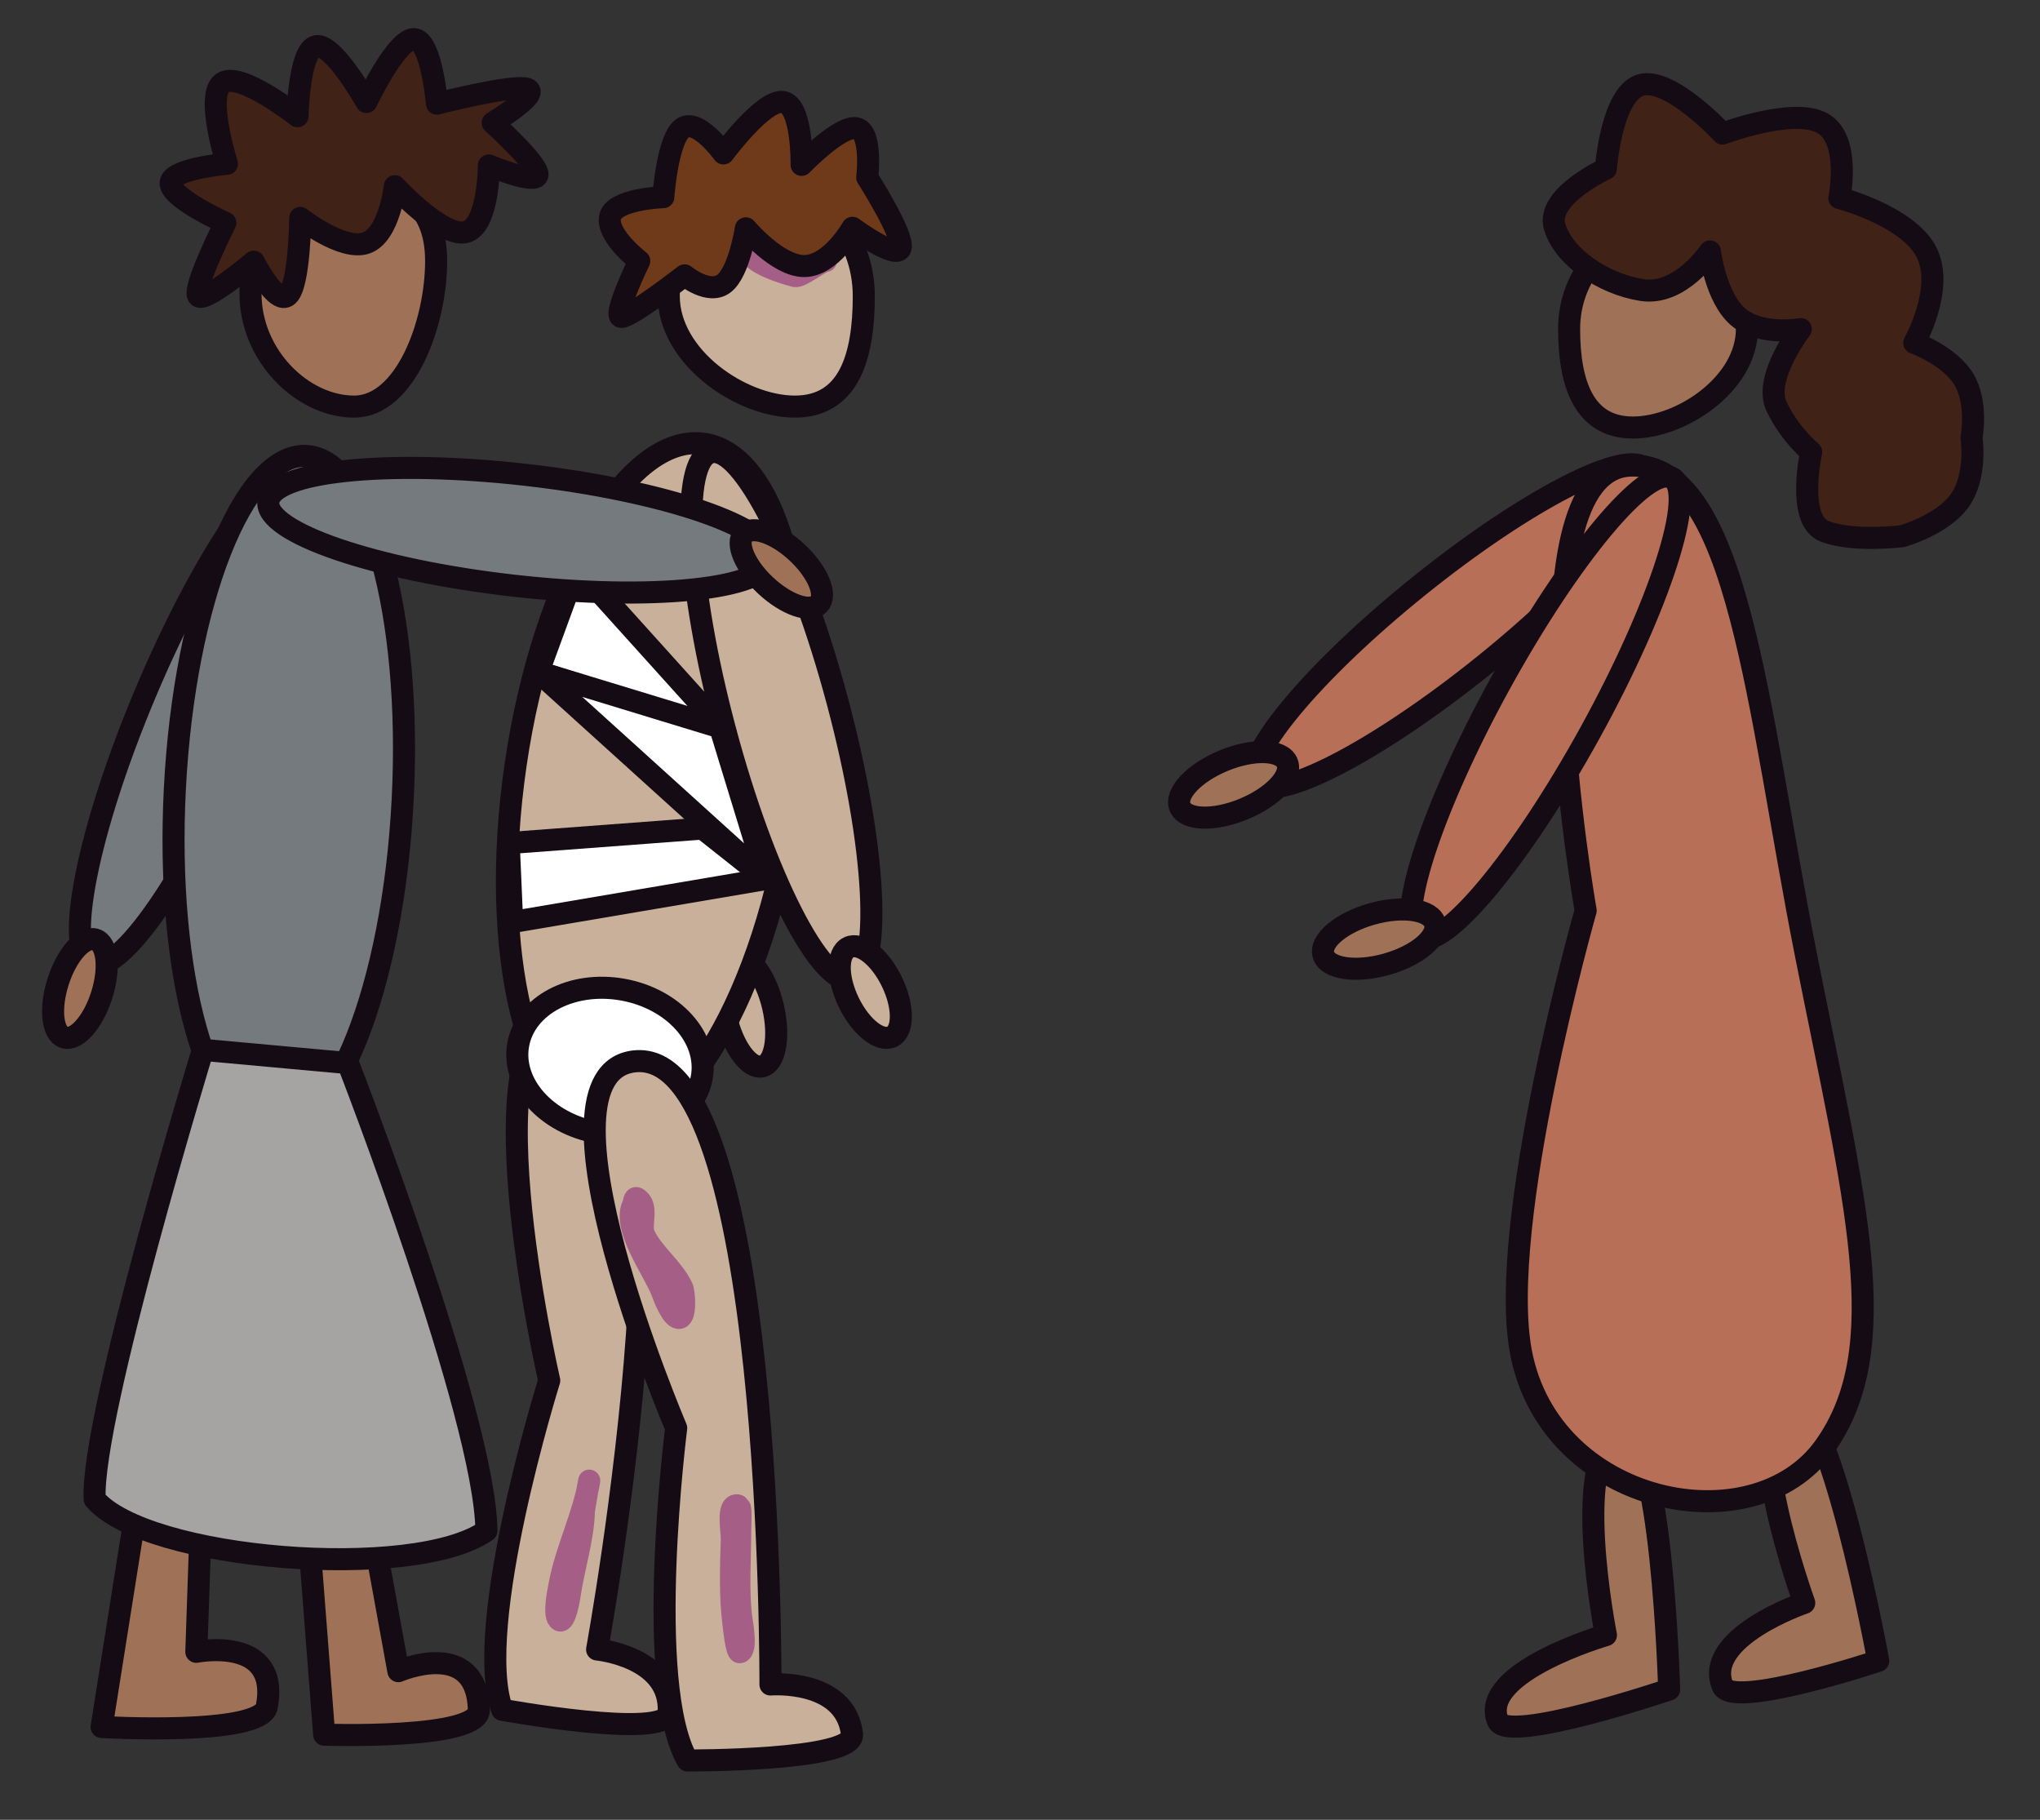 <?xml version="1.0" encoding="UTF-8" standalone="no"?>
<!DOCTYPE svg PUBLIC "-//W3C//DTD SVG 1.1//EN" "http://www.w3.org/Graphics/SVG/1.1/DTD/svg11.dtd">
<!-- Created with Vectornator (http://vectornator.io/) -->
<svg height="100%" stroke-miterlimit="10" style="fill-rule:nonzero;clip-rule:evenodd;stroke-linecap:round;stroke-linejoin:round;" version="1.1" viewBox="0 0 925 825" width="100%" xml:space="preserve" xmlns="http://www.w3.org/2000/svg" xmlns:vectornator="http://vectornator.io" xmlns:xlink="http://www.w3.org/1999/xlink">
<rect x="0" y="0" width="925" height="825" fill="#333333" stroke="none"/>
<defs/>
<clipPath id="ArtboardFrame">
<rect height="825" width="925" x="0" y="0"/>
</clipPath>
<g clip-path="url(#ArtboardFrame)" id="Sketch" vectornator:layerName="Sketch" visibility="hidden">
<path d="M668.142 443.414C655.961 423.113 630.889 488.125 628.58 496.398C611.276 558.404 594.694 617.973 617.277 681.489C626.731 708.077 633.064 726.973 663.903 728.115C695.653 729.291 704.357 694.477 714.768 670.186C740.767 609.52 753.81 532.347 734.548 468.14C718.191 413.614 675.468 421.121 648.361 461.782" fill="none" opacity="1" stroke="#007aff" stroke-linecap="round" stroke-linejoin="round" stroke-width="10" vectornator:layerName="Curve 18"/>
<path d="M707.703 297.178C696.508 297.178 687.935 322.572 685.097 331.088C673.72 365.217 673.582 411.303 725.364 397.494C768.656 385.95 803.951 314.23 754.329 285.875C733.619 274.041 696.007 292.078 691.455 314.839" fill="none" opacity="1" stroke="#007aff" stroke-linecap="round" stroke-linejoin="round" stroke-width="10" vectornator:layerName="Curve 2"/>
<path d="M668.142 319.078C655.696 323.227 656.052 355.164 670.968 356.52C685.984 357.885 703.565 345.759 711.235 333.207C711.328 333.056 716.254 321.216 713.355 320.491C710.051 319.665 708.208 346.006 726.777 332.501C728.265 331.419 732.087 327.084 733.135 325.436C741.352 312.524 724.148 331.924 741.613 336.033C749.884 337.979 755.313 335.787 761.394 330.381C762.768 329.159 763.625 324.842 764.926 326.143C770.923 332.14 763.872 347.6 781.881 343.097C791.604 340.667 796.031 322.695 793.891 314.133C792.392 308.14 786.91 319.962 792.478 318.372C799.173 316.459 801.354 302.264 800.249 297.178C798.693 290.023 791.888 280.391 785.413 276.691C781.388 274.391 764.372 281.082 767.045 283.755C768.519 285.229 768.345 275.332 766.339 273.159C761.512 267.93 753.252 261.147 745.852 260.442C737.431 259.64 729.908 268.526 731.723 276.691C732.827 281.661 756.617 269.968 723.245 256.91C714.747 253.585 694.689 268.621 702.052 275.984C702.146 276.079 705.676 269.06 702.052 266.094C695.712 260.907 685.314 259.753 678.032 263.268C667.544 268.331 657.991 282.527 663.903 294.352C673.481 313.508 673.862 282.961 663.903 295.765C659.387 301.572 664.543 319.95 667.435 312.72C668.118 311.012 664.981 309.634 663.197 309.188C648.065 305.405 632.869 330.691 655.426 333.914" fill="none" opacity="1" stroke="#007aff" stroke-linecap="round" stroke-linejoin="round" stroke-width="10" vectornator:layerName="Curve 3"/>
<path d="M636.846 665.99C638.03 668.678 639.493 671.07 641.296 673.012C650.876 683.328 671.617 676.957 682.271 673.012C704.135 664.914 781.972 605.99 748.677 572.695" fill="none" opacity="1" stroke="#007aff" stroke-linecap="round" stroke-linejoin="round" stroke-width="10" vectornator:layerName="Curve 22"/>
<path d="M694.39 506.527C691.537 538.058 685.995 570.128 683.684 583.998C680.193 604.945 684.638 632.54 713.355 615.789C726.172 608.312 727.201 593.065 738.081 583.998" fill="none" opacity="1" stroke="#007aff" stroke-linecap="round" stroke-linejoin="round" stroke-width="10" vectornator:layerName="Curve 20"/>
<path d="M650.127 744.364C648.005 745.834 646.948 734.717 646.948 737.299C646.948 748.573 654.679 763.513 656.838 774.741C659.636 789.29 659.916 803.834 661.077 818.541C664.864 866.513 670.208 916.566 684.39 962.658C688.463 975.896 692.926 997.789 711.942 993.035C733.825 987.565 720.343 941.908 718.3 930.161C712.868 898.927 700.455 870.384 693.574 839.735C688.444 816.883 691.233 791.104 682.977 769.089C679.251 759.153 671.666 754.247 663.903 747.896C661.029 745.544 658.273 743.204 655.426 740.831C654.121 739.744 652.6 734.894 652.6 736.593C652.6 741.317 655.333 740.756 650.127 744.364Z" fill="none" opacity="1" stroke="#007aff" stroke-linecap="round" stroke-linejoin="round" stroke-width="10" vectornator:layerName="Curve 6"/>
<path d="M716.534 998.334C711.85 1002.57 772.504 1003.83 773.403 1002.93C778.281 998.048 753.816 962.726 743.732 964.071C728.355 966.121 724.24 991.363 716.534 998.334Z" fill="none" opacity="1" stroke="#007aff" stroke-linecap="round" stroke-linejoin="round" stroke-width="10" vectornator:layerName="Curve 7"/>
<path d="M638.471 729.528C630.131 721.188 607.809 776.857 604.561 785.338C585.659 834.694 557.016 929.4 567.119 982.439C569.579 995.357 579.904 989.23 586.193 982.439C601.619 965.778 609.882 941.247 619.396 920.977C630.668 896.964 634.362 871.699 640.59 846.093C649.119 811.028 658.958 777.129 658.958 742.244" fill="none" opacity="1" stroke="#007aff" stroke-linecap="round" stroke-linejoin="round" stroke-width="10" vectornator:layerName="Curve 8"/>
<path d="M572.064 999.04C576.33 1005.94 591.8 1000.35 600.322 1001.51C660.248 1009.68 637.162 948.887 607.387 960.539C597.859 964.267 593.809 973.017 586.899 979.613C576.776 989.276 565.628 988.634 572.064 999.04Z" fill="none" opacity="1" stroke="#007aff" stroke-linecap="round" stroke-linejoin="round" stroke-width="10" vectornator:layerName="Curve 9"/>
<path d="M690.748 534.547C690.082 535.879 687.846 538.785 689.335 538.785C695.395 538.785 700.188 507.061 701.345 503.463C705.732 489.815 741.28 416.051 695.693 424.34C671.543 428.731 663.498 449.338 654.719 468.846C635.463 511.638 626.267 551.577 625.775 598.377" fill="none" opacity="1" stroke="#007aff" stroke-linecap="round" stroke-linejoin="round" stroke-width="10" vectornator:layerName="Curve 23"/>
<path d="M626.461 600.247C626.461 622.678 627.849 649.624 634.938 670.892" fill="none" opacity="1" stroke="#007aff" stroke-linecap="round" stroke-linejoin="round" stroke-width="10" vectornator:layerName="Curve 24"/>
<path d="M513.428 441.295C500.895 428.761 476.147 485.612 473.867 492.866C453.244 558.484 435.122 625.148 463.27 691.379C470.685 708.827 474.813 733.853 497.18 735.886C531.829 739.036 538.511 689.992 544.512 666.654C556.777 618.956 564.553 569.485 568.532 520.418C570.419 497.142 573.517 473.639 564.999 451.185C558.561 434.211 533.821 417.9 514.135 426.459C499.551 432.8 491.054 457.909 487.996 471.672" fill="none" opacity="1" stroke="#007aff" stroke-linecap="round" stroke-linejoin="round" stroke-width="10" vectornator:layerName="Curve 25"/>
<path d="M462.564 709.747C469.529 706.869 526.643 702.375 533.209 707.628C542.427 715.003 540.434 735.76 541.686 745.776C545.582 776.942 556.517 807.222 566.412 836.909C574.074 859.895 591.296 876.237 598.909 899.077C599.733 901.55 604.767 914.246 601.029 916.738C591.117 923.346 526.786 914.774 515.548 913.206C501.453 911.239 487.345 909.477 473.16 908.261C415.551 903.323 418.52 916.917 430.773 858.103C431.998 852.225 433.231 846.348 434.305 840.441C436.604 827.796 437.75 815.043 439.251 802.293C441.487 783.283 448.394 715.602 462.564 709.747Z" fill="none" opacity="1" stroke="#007aff" stroke-linecap="round" stroke-linejoin="round" stroke-width="10" vectornator:layerName="Curve 26"/>
<path d="M526.144 913.206C523.469 926.585 523.571 989.36 533.915 997.981C541.303 1004.14 557.498 1001.4 566.412 1003.63C574.638 1005.69 586.389 1012.17 595.377 1008.58C602.121 1005.88 588.384 972.591 581.248 968.31C573.155 963.454 566.855 966.232 562.174 973.255C560.696 975.471 558 981.123 556.522 978.906C550.668 970.125 556.093 943.811 555.109 932.987C554.887 930.546 550.63 910.846 556.522 916.738" fill="none" opacity="1" stroke="#007aff" stroke-linecap="round" stroke-linejoin="round" stroke-width="10" vectornator:layerName="Curve 27"/>
<path d="M444.196 904.729C439.125 907.264 440.492 921.283 439.957 925.922C438.533 938.261 417.402 1002.93 432.892 1004.34C439.834 1004.97 495.071 997.908 495.767 993.035C497.137 983.443 490.823 967.251 482.344 961.951C476.62 958.374 461.936 971.974 461.857 971.842C456.347 962.658 466.751 940.005 467.509 930.161C467.856 925.641 465.674 909.816 471.041 912.5" fill="none" opacity="1" stroke="#007aff" stroke-linecap="round" stroke-linejoin="round" stroke-width="10" vectornator:layerName="Curve 28"/>
<path d="M537.094 442.354C567.406 440.931 595.47 451.124 626.461 450.479C643.496 450.124 662.662 440.729 679.445 443.414C686.283 444.508 710.868 450.164 716.181 454.717C728.262 465.073 724.056 503.366 710.529 510.527C683.695 524.734 660.877 515.158 633.525 520.418C612.208 524.517 591.985 522.096 570.651 524.656C563.352 525.532 559.419 528.736 551.577 526.776C528.859 521.096 496.647 478.47 514.841 455.424C520.047 448.83 529.534 442.709 537.094 442.354Z" fill="none" opacity="1" stroke="#007aff" stroke-linecap="round" stroke-linejoin="round" stroke-width="10" vectornator:layerName="Curve 29"/>
<path d="M729.25 470.612C719.525 483.581 738.084 512.24 754.329 500.637C766.105 492.226 766.779 461.826 750.09 458.25C740.859 456.271 732.85 465.812 729.25 470.612Z" fill="none" opacity="1" stroke="#007aff" stroke-linecap="round" stroke-linejoin="round" stroke-width="10" vectornator:layerName="Curve 30"/>
<path d="M512.722 311.307C493.648 322.752 499.109 382.42 513.428 395.375C524.195 405.116 555.658 399.771 565.706 389.723C585.594 369.835 586.819 320.318 557.228 308.481C533.66 299.054 500.712 305.829 500.712 336.739" fill="none" opacity="1" stroke="#007aff" stroke-linecap="round" stroke-linejoin="round" stroke-width="10" vectornator:layerName="Curve 31"/>
<path d="M541.333 333.56C550.283 331.33 558.369 335.826 566.412 329.675C571.483 325.797 580.741 306.362 587.606 306.362C592.301 306.362 595.074 318.584 602.441 313.426C614.923 304.689 611.834 272.117 603.148 262.562C599.547 258.601 588.312 267.575 588.312 271.039C588.312 272.547 591.112 269.531 591.845 268.213C595.31 261.975 593.807 255.183 586.899 252.671C579.581 250.01 560.015 245.685 555.109 255.497C553.841 258.033 557.567 249.249 555.815 247.02C551.31 241.286 542.135 235.716 534.622 235.716C524.874 235.716 523.168 256.204 518.373 256.204C506.351 256.204 491.703 246.951 479.518 258.323C471.6 265.714 479.18 283.556 472.454 293.646C467.066 301.727 453.958 332.79 467.509 339.565C470.668 341.145 473.867 327.555 473.867 331.088C473.867 336.955 469.493 351.36 477.399 354.401C484.146 356.996 496.268 348.835 501.418 345.923C505.488 343.623 507.341 336.739 512.015 336.739C525.34 336.739 528.313 336.806 541.333 333.56Z" fill="none" opacity="1" stroke="#007aff" stroke-linecap="round" stroke-linejoin="round" stroke-width="10" vectornator:layerName="Curve 32"/>
<path d="M508.483 430.698C505.117 420.6 490.311 444.633 487.996 447.653C475.608 463.811 468.218 483.368 459.031 501.343C435.508 547.368 416.252 599.508 411.699 651.112C410.896 660.212 408.362 683.899 418.763 689.967C438.732 701.615 454.461 662.131 461.151 651.818C488.554 609.571 509.873 556.563 519.786 506.995C521.429 498.781 518.691 425.968 515.548 444.827" fill="none" opacity="1" stroke="#007aff" stroke-linecap="round" stroke-linejoin="round" stroke-width="10" vectornator:layerName="Curve 33"/>
<path d="M415.584 701.976C410.984 723.45 421.977 768.961 434.305 723.17C439.295 704.637 420.934 677.007 415.584 701.976Z" fill="none" opacity="1" stroke="#007aff" stroke-linecap="round" stroke-linejoin="round" stroke-width="10" vectornator:layerName="Curve 34"/>
<path d="M1102.61 326.849C1081.66 326.849 1093.98 383.193 1106.85 392.549C1143 418.839 1181.83 363.759 1178.2 331.088C1174.52 297.967 1093.92 296.657 1089.89 340.978" fill="none" opacity="1" stroke="#007aff" stroke-linecap="round" stroke-linejoin="round" stroke-width="10" vectornator:layerName="Curve 35"/>
<path d="M1118.86 321.197C1115.9 319.716 1113.22 338.413 1120.27 340.978C1124.16 342.39 1141.8 331.053 1142.17 331.794C1144.55 336.55 1133.83 346.863 1136.52 354.401C1141.33 367.87 1155.48 357.919 1160.54 364.998C1167.79 375.144 1157 393.067 1160.54 404.559C1163.74 414.966 1179.05 410.684 1181.03 417.275C1184.77 429.742 1174.92 442.961 1185.97 454.011C1199.07 467.113 1211.45 443.365 1218.47 436.349C1219.3 435.517 1217.42 439.355 1218.47 439.882C1219.89 440.591 1223.47 438.871 1224.12 438.469C1227.18 436.584 1236.04 429.192 1237.54 427.166C1243 419.796 1252.53 397.311 1243.2 389.017C1241.37 387.394 1236.48 389.362 1235.42 386.191C1232.02 375.985 1239.39 363.73 1235.42 352.281C1232.29 343.232 1220.33 342.087 1218.47 337.446C1214.36 327.183 1229.5 315.402 1217.76 302.83C1213.1 297.836 1195.33 301.469 1194.45 300.004C1184.38 283.215 1188.52 267.013 1160.54 264.681C1151.91 263.962 1132.85 277.061 1126.63 274.571C1124.12 273.568 1128.48 266.281 1123.8 266.8C1120.06 267.217 1114.67 273.577 1113.21 275.278C1107.11 282.388 1102.37 289.886 1101.2 299.297C1100.12 307.898 1106.78 302.195 1103.32 300.71C1089.48 294.78 1092.81 316.311 1101.2 321.904" fill="none" opacity="1" stroke="#007aff" stroke-linecap="round" stroke-linejoin="round" stroke-width="10" vectornator:layerName="Curve 36"/>
<path d="M1144.29 463.195C1155.58 446.268 1139.04 430.944 1120.98 433.524C1110.69 434.993 1102.47 450.047 1098.37 458.25C1075.12 504.751 1093.81 567.146 1091.31 617.202C1087.59 691.637 1026.7 801.975 1088.48 863.754C1102.18 877.45 1113.12 885.508 1132.99 889.187C1144.62 891.341 1157.87 891.446 1169.72 890.6C1240.69 885.531 1229.25 836.231 1220.59 782.512C1207.62 702.116 1198.25 620.483 1177.5 541.611C1170.44 514.819 1165.27 463.208 1139.35 447.653" fill="none" opacity="1" stroke="#007aff" stroke-linecap="round" stroke-linejoin="round" stroke-width="10" vectornator:layerName="Curve 37"/>
<path d="M1101.2 880.003C1101.2 892.675 1110.29 943.056 1105.44 952.768C1101.92 959.804 1061.66 950.071 1066.58 984.558C1069.28 1003.42 1129.29 993.645 1134.4 985.971C1143.34 972.564 1121.1 914.268 1128.04 893.425" fill="none" opacity="1" stroke="#007aff" stroke-linecap="round" stroke-linejoin="round" stroke-width="10" vectornator:layerName="Curve 38"/>
<path d="M1181.03 886.361C1181.03 905.859 1195 926.177 1191.62 946.409C1191.6 946.552 1182.89 941.961 1180.32 942.877C1170.82 946.269 1160.25 957.476 1162.66 968.31C1167.45 989.876 1198.62 995.413 1216.35 992.329C1270.23 982.959 1233.4 962.454 1222 925.216C1218.38 913.38 1217.24 908.54 1216.35 896.958C1216.18 894.793 1215.91 888.658 1214.94 890.6" fill="none" opacity="1" stroke="#007aff" stroke-linecap="round" stroke-linejoin="round" stroke-width="10" vectornator:layerName="Curve 39"/>
<path d="M1138.56 451.084C1110.52 415.981 1085.83 533.162 1079.31 547.281C1075.8 554.878 1070.59 562.585 1064.68 568.495C1054.78 578.396 1018.58 610.877 1023.71 626.287C1030.52 646.712 1075.15 616.62 1080.77 610.193C1108.87 578.079 1164.58 483.648 1138.56 451.084Z" fill="none" opacity="1" stroke="#007aff" stroke-linecap="round" stroke-linejoin="round" stroke-width="10" vectornator:layerName="Curve 40"/>
<path d="M1017.86 628.847C999.793 624.52 985.914 654.511 992.988 656.28C1001.87 658.499 1039.28 633.977 1017.86 628.847Z" fill="none" opacity="1" stroke="#007aff" stroke-linecap="round" stroke-linejoin="round" stroke-width="10" vectornator:layerName="Curve 41"/>
<path d="M1118.81 437.55C1112.44 418.446 1074.37 442.937 1065.41 447.792C1038.35 462.449 1028.84 493.998 1004.69 511.435C989.746 522.23 948.188 532.87 939.586 543.623C935.655 548.537 936.134 566.434 938.854 571.421C949.045 590.104 981.653 567.029 990.793 560.448C1017.28 541.381 1042.17 522.079 1066.87 500.462C1082.36 486.908 1096.41 467.404 1115.15 458.033" fill="none" opacity="1" stroke="#007aff" stroke-linecap="round" stroke-linejoin="round" stroke-width="10" vectornator:layerName="Curve 42"/>
<path d="M925.686 573.25C921.509 577.483 876.091 591.092 894.962 607.267C906.204 616.903 948.24 592.263 943.243 577.274C940.321 568.507 929.942 568.938 925.686 573.25Z" fill="none" opacity="1" stroke="#007aff" stroke-linecap="round" stroke-linejoin="round" stroke-width="10" vectornator:layerName="Curve 43"/>
</g>
<g id="Layer-1" vectornator:layerName="Layer 1">
<path d="M113.584 133.06C113.584 104.743 132.426 81.787 155.668 81.787C178.911 81.787 197.752 89.996 197.752 118.313C197.752 146.63 183.79 184.332 160.548 184.332C137.305 184.332 113.584 161.377 113.584 133.06Z" fill="#9f7257" fill-rule="nonzero" opacity="1" stroke="#150b14" stroke-linecap="butt" stroke-linejoin="round" stroke-width="10" vectornator:layerName="Oval 1"/>
<path d="M303.242 134.239C303.242 106.574 323.037 84.146 347.456 84.146C371.874 84.146 391.669 106.574 391.669 134.239C391.669 161.905 384.828 184.332 360.41 184.332C335.991 184.332 303.242 161.905 303.242 134.239Z" fill="#c9b09a" fill-rule="nonzero" opacity="1" stroke="#150b14" stroke-linecap="butt" stroke-linejoin="round" stroke-width="10" vectornator:layerName="Oval 2"/>
<path d="M130.583 133.869C135.851 128.91 136.136 98.799 136.136 98.799C136.136 98.799 155.164 113.798 165.887 110.203C176.609 106.608 179.027 84.419 179.027 84.419C179.027 84.419 200.348 107.6 211.009 105.245C221.669 102.89 221.669 74.998 221.669 74.998C221.669 74.998 243.301 84.047 243.734 79.213C244.168 74.378 223.405 55.66 223.405 55.66C223.405 55.66 245.346 42.458 239.024 40.289C232.702 38.12 198.117 46.983 198.117 46.983C198.117 46.983 195.699 17.914 187.704 17.728C179.708 17.542 166.135 46.239 166.135 46.239C166.135 46.239 151.135 19.34 143.326 20.951C135.516 22.562 134.896 52.685 134.896 52.685C134.896 52.685 108.926 32.169 100.931 37.562C92.935 42.954 102.914 74.254 102.914 74.254C102.914 74.254 76.448 76.548 77.378 83.428C78.308 90.308 102.17 101.03 102.17 101.03C102.17 101.03 87.667 129.789 89.774 134.004C91.882 138.219 115.062 118.633 115.062 118.633C115.062 118.633 125.314 138.827 130.583 133.869Z" fill="#402217" fill-rule="nonzero" opacity="1" stroke="#150b14" stroke-linecap="butt" stroke-linejoin="round" stroke-width="10" vectornator:layerName="Curve 1"/>
<path d="M339.688 113.552C339.688 119.029 355.601 123.95 360.41 125.152C363.156 125.839 372.186 118.313 374.475 118.313" fill="none" opacity="1" stroke="#a55e85" stroke-linecap="round" stroke-linejoin="round" stroke-width="10" vectornator:layerName="Curve 14"/>
<path d="M65.974 314.155C92.285 251.717 124.041 205.494 136.902 210.913C149.764 216.333 138.86 271.343 112.548 333.782C86.236 396.22 54.48 442.443 41.619 437.023C28.758 431.604 39.662 376.594 65.974 314.155Z" fill="#757a7e" fill-rule="nonzero" opacity="1" stroke="#150b14" stroke-linecap="butt" stroke-linejoin="round" stroke-width="10" vectornator:layerName="Oval 5"/>
<path d="M328.276 128.55C335.218 123.219 338.193 103.509 338.193 103.509C338.193 103.509 352.635 120.678 364.721 120.616C376.807 120.554 386.538 103.261 386.538 103.261C386.538 103.261 406.682 118.137 408.356 112.435C410.029 106.732 393.232 80.453 393.232 80.453C393.232 80.453 395.711 59.565 388.274 58.139C380.836 56.714 363.481 74.75 363.481 74.75C363.481 74.75 363.915 47.541 355.052 46.239C346.189 44.938 328.028 69.544 328.028 69.544C328.028 69.544 316.252 53.181 309.434 58.139C302.616 63.098 300.757 89.378 300.757 89.378C300.757 89.378 278.075 90.122 276.588 98.551C275.1 106.98 289.856 118.313 289.856 118.313C289.856 118.313 277.762 143.239 281.667 143.673C285.572 144.107 310.426 124.831 310.426 124.831C310.426 124.831 321.334 133.88 328.276 128.55Z" fill="#6f3a1a" fill-rule="nonzero" opacity="1" stroke="#150b14" stroke-linecap="butt" stroke-linejoin="round" stroke-width="10" vectornator:layerName="Curve 2"/>
<path d="M62.397 679.976L46.065 782.934C46.065 782.934 118.424 787.172 120.976 773.703C127.121 741.277 89.023 748.851 89.023 748.851L91.154 686.366L62.397 679.976Z" fill="#9f7257" fill-rule="nonzero" opacity="1" stroke="#150b14" stroke-linecap="butt" stroke-linejoin="round" stroke-width="10" vectornator:layerName="Curve 5"/>
<path d="M139.982 695.977L146.989 786.413C146.989 786.413 217.504 788.824 217.137 775.119C216.252 742.128 180.634 757.623 180.634 757.623L169.44 696.112L139.982 695.977Z" fill="#9f7257" fill-rule="nonzero" opacity="1" stroke="#150b14" stroke-linecap="butt" stroke-linejoin="round" stroke-width="10" vectornator:layerName="Curve 4"/>
<path d="M79.298 357.332C83.661 272.676 110.319 205.242 138.84 206.711C167.361 208.181 186.944 278 182.581 362.655C178.218 447.31 151.561 514.745 123.04 513.275C94.519 511.805 74.935 441.987 79.298 357.332Z" fill="#757a7e" fill-rule="nonzero" opacity="1" stroke="#150b14" stroke-linecap="butt" stroke-linejoin="round" stroke-width="10" vectornator:layerName="Oval 3"/>
<path d="M91.995 475.942C91.995 475.942 41.141 642.21 42.91 679.631C66.441 707.377 187.792 716.983 220.553 693.99C220.024 642.21 157.777 481.952 157.777 481.952L91.995 475.942Z" fill="#a5a4a2" fill-rule="nonzero" opacity="1" stroke="#150b14" stroke-linecap="butt" stroke-linejoin="round" stroke-width="10" vectornator:layerName="Curve 3"/>
<path d="M259.459 458.863C209.796 455.765 249.041 625.862 249.041 625.862C249.041 625.862 214.158 737.464 227.696 775.126C227.696 775.126 302.441 788.77 303.19 776.509C304.746 751.036 270.744 747.8 270.744 747.8C270.744 747.8 322.728 462.811 259.459 458.863Z" fill="#c9b09a" fill-rule="nonzero" opacity="1" stroke="#150b14" stroke-linecap="butt" stroke-linejoin="round" stroke-width="10" vectornator:layerName="Curve 7"/>
<path d="M26.365 444.976C30.29 432.735 37.883 424.226 43.326 425.971C48.769 427.716 50 439.054 46.075 451.295C42.151 463.536 34.558 472.045 29.115 470.3C23.672 468.555 22.441 457.217 26.365 444.976Z" fill="#9f7257" fill-rule="nonzero" opacity="1" stroke="#150b14" stroke-linecap="butt" stroke-linejoin="round" stroke-width="10" vectornator:layerName="Oval 7"/>
<path d="M329.264 461.31C326.078 447.716 328.247 435.581 334.109 434.207C339.971 432.833 347.307 442.739 350.494 456.333C353.68 469.928 351.511 482.062 345.649 483.436C339.786 484.81 332.451 474.904 329.264 461.31Z" fill="#c9b09a" fill-rule="nonzero" opacity="1" stroke="#150b14" stroke-linecap="butt" stroke-linejoin="round" stroke-width="10" vectornator:layerName="Oval 12"/>
<path d="M233.806 346.646C246.279 261.246 284.5 196.121 319.175 201.185C353.85 206.249 371.849 279.586 359.376 364.986C346.903 450.386 308.682 515.511 274.006 510.447C239.331 505.383 221.333 432.046 233.806 346.646Z" fill="#c9b09a" fill-rule="nonzero" opacity="1" stroke="#150b14" stroke-linecap="butt" stroke-linejoin="round" stroke-width="10" vectornator:layerName="Oval 8"/>
<path d="M234.973 473.569C238.188 455.678 259.427 444.523 282.411 448.655C305.394 452.786 321.419 470.638 318.203 488.529C314.987 506.42 293.749 517.574 270.765 513.443C247.782 509.312 231.757 491.459 234.973 473.569Z" fill="#ffffff" fill-rule="nonzero" opacity="1" stroke="#150b14" stroke-linecap="butt" stroke-linejoin="round" stroke-width="10" vectornator:layerName="Oval 9"/>
<path d="M287.595 481.181C238.158 486.835 306.609 647.42 306.609 647.42C306.609 647.42 291.828 763.409 311.757 798.115C311.757 798.115 387.736 798.446 386.325 786.244C383.392 760.893 349.348 763.667 349.348 763.667C349.348 763.667 350.576 473.977 287.595 481.181Z" fill="#c9b09a" fill-rule="nonzero" opacity="1" stroke="#150b14" stroke-linecap="butt" stroke-linejoin="round" stroke-width="10" vectornator:layerName="Curve 6"/>
<path d="M328.897 331.32C311.234 265.375 308.28 208.872 322.298 205.117C336.316 201.363 361.998 251.778 379.661 317.724C397.324 383.669 400.279 440.172 386.261 443.927C372.243 447.681 346.56 397.266 328.897 331.32Z" fill="#c9b09a" fill-rule="nonzero" opacity="1" stroke="#150b14" stroke-linecap="butt" stroke-linejoin="round" stroke-width="10" vectornator:layerName="Oval 10"/>
<path d="M384.874 454.486C379.439 443.314 379.398 432.134 384.782 429.515C390.165 426.897 398.935 433.831 404.37 445.003C409.804 456.175 409.845 467.355 404.462 469.974C399.078 472.593 390.308 465.659 384.874 454.486Z" fill="#c9b09a" fill-rule="nonzero" opacity="1" stroke="#150b14" stroke-linecap="butt" stroke-linejoin="round" stroke-width="10" vectornator:layerName="Oval 11"/>
<path d="M261.541 256.965L328.897 331.657L244.091 304.643L261.541 256.965Z" fill="#ffffff" fill-rule="nonzero" opacity="1" stroke="#150b14" stroke-linecap="butt" stroke-linejoin="round" stroke-width="10" vectornator:layerName="Curve 8"/>
<path d="M244.091 304.643L326.509 329.774L347.456 398.194L244.091 304.643Z" fill="#ffffff" fill-rule="nonzero" opacity="1" stroke="#150b14" stroke-linecap="butt" stroke-linejoin="round" stroke-width="10" vectornator:layerName="Curve 9"/>
<path d="M318.614 375.62L230.662 382.205L232.232 418.035L347.456 398.467L318.614 375.62Z" fill="#ffffff" fill-rule="nonzero" opacity="1" stroke="#150b14" stroke-linecap="butt" stroke-linejoin="round" stroke-width="10" vectornator:layerName="Curve 10"/>
<path d="M334.013 682.436C329.542 682.574 331.943 694.089 331.822 697.964C331.418 710.882 330.975 723.392 332.584 736.26C332.697 737.163 333.889 749.284 335.442 749.026C338.951 748.441 336.224 734.482 336.013 732.64C334.573 720.041 335.632 707.009 335.632 694.344C335.632 693.208 336.084 683.886 335.442 683.484C334.578 682.945 335.113 682.403 334.013 682.436Z" fill="none" opacity="1" stroke="#a55e85" stroke-linecap="round" stroke-linejoin="round" stroke-width="10" vectornator:layerName="Curve 11"/>
<path d="M232.696 265.487C169.81 258.342 120.108 241.309 121.683 227.441C123.259 213.574 175.515 208.124 238.401 215.269C301.287 222.414 350.989 239.447 349.413 253.315C347.838 267.182 295.582 272.632 232.696 265.487Z" fill="#757a7e" fill-rule="nonzero" opacity="1" stroke="#150b14" stroke-linecap="butt" stroke-linejoin="round" stroke-width="10" vectornator:layerName="Oval 4"/>
<path d="M267.138 671.576C264.631 686.845 256.571 702.781 253.705 718.541C253.264 720.97 250.613 732.779 253.705 734.546C256.276 736.015 258.153 724.182 258.278 723.304C260.072 710.749 264.318 698.088 264.756 685.389C264.817 683.621 267.576 668.903 267.138 671.576Z" fill="none" opacity="1" stroke="#a55e85" stroke-linecap="round" stroke-linejoin="round" stroke-width="10" vectornator:layerName="Curve 12"/>
<path d="M287.259 545.827C281.468 556.3 296.944 576.535 300.323 585.998C301.093 588.153 304.874 598.128 308.138 597.475C311.119 596.879 310.253 585.768 309.359 583.8C305.389 575.067 295.562 567.887 292.02 559.624C290.083 555.103 294.355 546.568 288.846 543.263C287.503 542.457 287.327 545.702 287.259 545.827Z" fill="none" opacity="1" stroke="#a55e85" stroke-linecap="round" stroke-linejoin="round" stroke-width="10" vectornator:layerName="Curve 13"/>
<path d="M643.488 265.608C692.191 226.434 738.187 202.778 746.224 212.77C754.261 222.762 721.295 262.619 672.593 301.792C623.89 340.965 577.894 364.622 569.857 354.63C561.82 344.638 594.786 304.781 643.488 265.608Z" fill="#b76f57" fill-rule="nonzero" opacity="1" stroke="#150b14" stroke-linecap="butt" stroke-linejoin="round" stroke-width="10" vectornator:layerName="Oval 14"/>
<path d="M347.233 265.528C337.818 256.776 333.34 246.288 337.231 242.102C341.123 237.915 351.91 241.616 361.325 250.368C370.741 259.12 375.219 269.609 371.327 273.795C367.436 277.981 356.649 274.28 347.233 265.528Z" fill="#9f7257" fill-rule="nonzero" opacity="1" stroke="#150b14" stroke-linecap="butt" stroke-linejoin="round" stroke-width="10" vectornator:layerName="Oval 6"/>
<path d="M735.002 650.463C753.443 645.13 756.847 765.948 756.847 765.948C756.847 765.948 683.395 790.815 679.137 780.1C670.373 758.046 728.182 741.277 728.182 741.277C728.182 741.277 711.547 657.246 735.002 650.463Z" fill="#9f7257" fill-rule="nonzero" opacity="1" stroke="#150b14" stroke-linecap="butt" stroke-linejoin="round" stroke-width="10" vectornator:layerName="Curve 18"/>
<path d="M810.639 634.499C829.08 629.167 851.666 752.963 851.666 752.963C851.666 752.963 785.315 775.023 781.057 764.308C772.293 742.254 818.102 726.688 818.102 726.688C818.102 726.688 787.184 641.282 810.639 634.499Z" fill="#9f7257" fill-rule="nonzero" opacity="1" stroke="#150b14" stroke-linecap="butt" stroke-linejoin="round" stroke-width="10" vectornator:layerName="Curve 17"/>
<path d="M711.484 149.123C711.484 124.436 729.533 104.424 751.797 104.424C774.06 104.424 792.109 124.436 792.109 149.123C792.109 173.809 762.665 193.821 740.402 193.821C718.138 193.821 711.484 173.809 711.484 149.123Z" fill="#9f7257" fill-rule="nonzero" opacity="1" stroke="#150b14" stroke-linecap="butt" stroke-linejoin="round" stroke-width="10" vectornator:layerName="Oval 13"/>
<path d="M728.139 76.526C728.139 76.526 700.858 89.012 704.916 102.746C708.974 116.48 726.766 128.654 744.37 131.463C761.975 134.272 775.335 113.983 775.335 113.983C775.335 113.983 777.849 134.878 788.15 143.68C798.45 152.483 816.537 149.192 816.537 149.192C816.537 149.192 799.369 171.472 805.55 184.332C811.73 197.193 821.236 204.92 821.236 204.92C821.236 204.92 814.414 235.78 827.274 240.836C840.135 245.893 862.529 243.084 862.529 243.084C862.529 243.084 880.849 237.965 888.703 226.79C896.558 215.616 893.947 198.385 893.947 198.385C893.947 198.385 896.944 182.654 890.451 171.916C883.959 161.178 867.977 155.435 867.977 155.435C867.977 155.435 881.961 130.651 873.471 114.233C864.981 97.814 834.017 89.761 834.017 89.761C834.017 89.761 839.51 63.104 826.276 55.8C813.041 48.496 781.078 60.545 781.078 60.545C781.078 60.545 757.106 34.575 743.871 38.57C730.636 42.566 728.139 76.526 728.139 76.526Z" fill="#402217" fill-rule="nonzero" opacity="1" stroke="#150b14" stroke-linecap="butt" stroke-linejoin="round" stroke-width="10" vectornator:layerName="Curve 15"/>
<path d="M739.213 211.065C788.234 209.148 796.799 321.413 818.819 432.634C840.839 543.854 859.573 610.809 827.292 655.948C795.012 701.087 703.034 682.694 689.697 613.19C678.56 555.154 718.989 412.813 718.989 412.813C718.989 412.813 683.795 213.232 739.213 211.065Z" fill="#b76f57" fill-rule="nonzero" opacity="1" stroke="#150b14" stroke-linecap="butt" stroke-linejoin="round" stroke-width="10" vectornator:layerName="Curve 16"/>
<path d="M680.363 309.68C712.068 252.1 746.876 210.437 758.109 216.623C769.342 222.808 752.746 274.499 721.04 332.078C689.335 389.658 654.527 431.321 643.294 425.136C632.061 418.95 648.657 367.259 680.363 309.68Z" fill="#b76f57" fill-rule="nonzero" opacity="1" stroke="#150b14" stroke-linecap="butt" stroke-linejoin="round" stroke-width="10" vectornator:layerName="Oval 15"/>
<path d="M535.077 365.844C532.575 359.785 541.417 350.384 554.826 344.845C568.235 339.307 581.134 339.73 583.637 345.788C586.139 351.847 577.297 361.248 563.888 366.786C550.478 372.325 537.579 371.902 535.077 365.844Z" fill="#9f7257" fill-rule="nonzero" opacity="1" stroke="#150b14" stroke-linecap="butt" stroke-linejoin="round" stroke-width="10" vectornator:layerName="Oval 17"/>
<path d="M600.082 432.833C598.313 426.521 608.204 418.23 622.173 414.315C636.143 410.4 648.902 412.343 650.671 418.655C652.44 424.967 642.549 433.258 628.58 437.173C614.61 441.088 601.851 439.145 600.082 432.833Z" fill="#9f7257" fill-rule="nonzero" opacity="1" stroke="#150b14" stroke-linecap="butt" stroke-linejoin="round" stroke-width="10" vectornator:layerName="Oval 16"/>
</g>
</svg>
